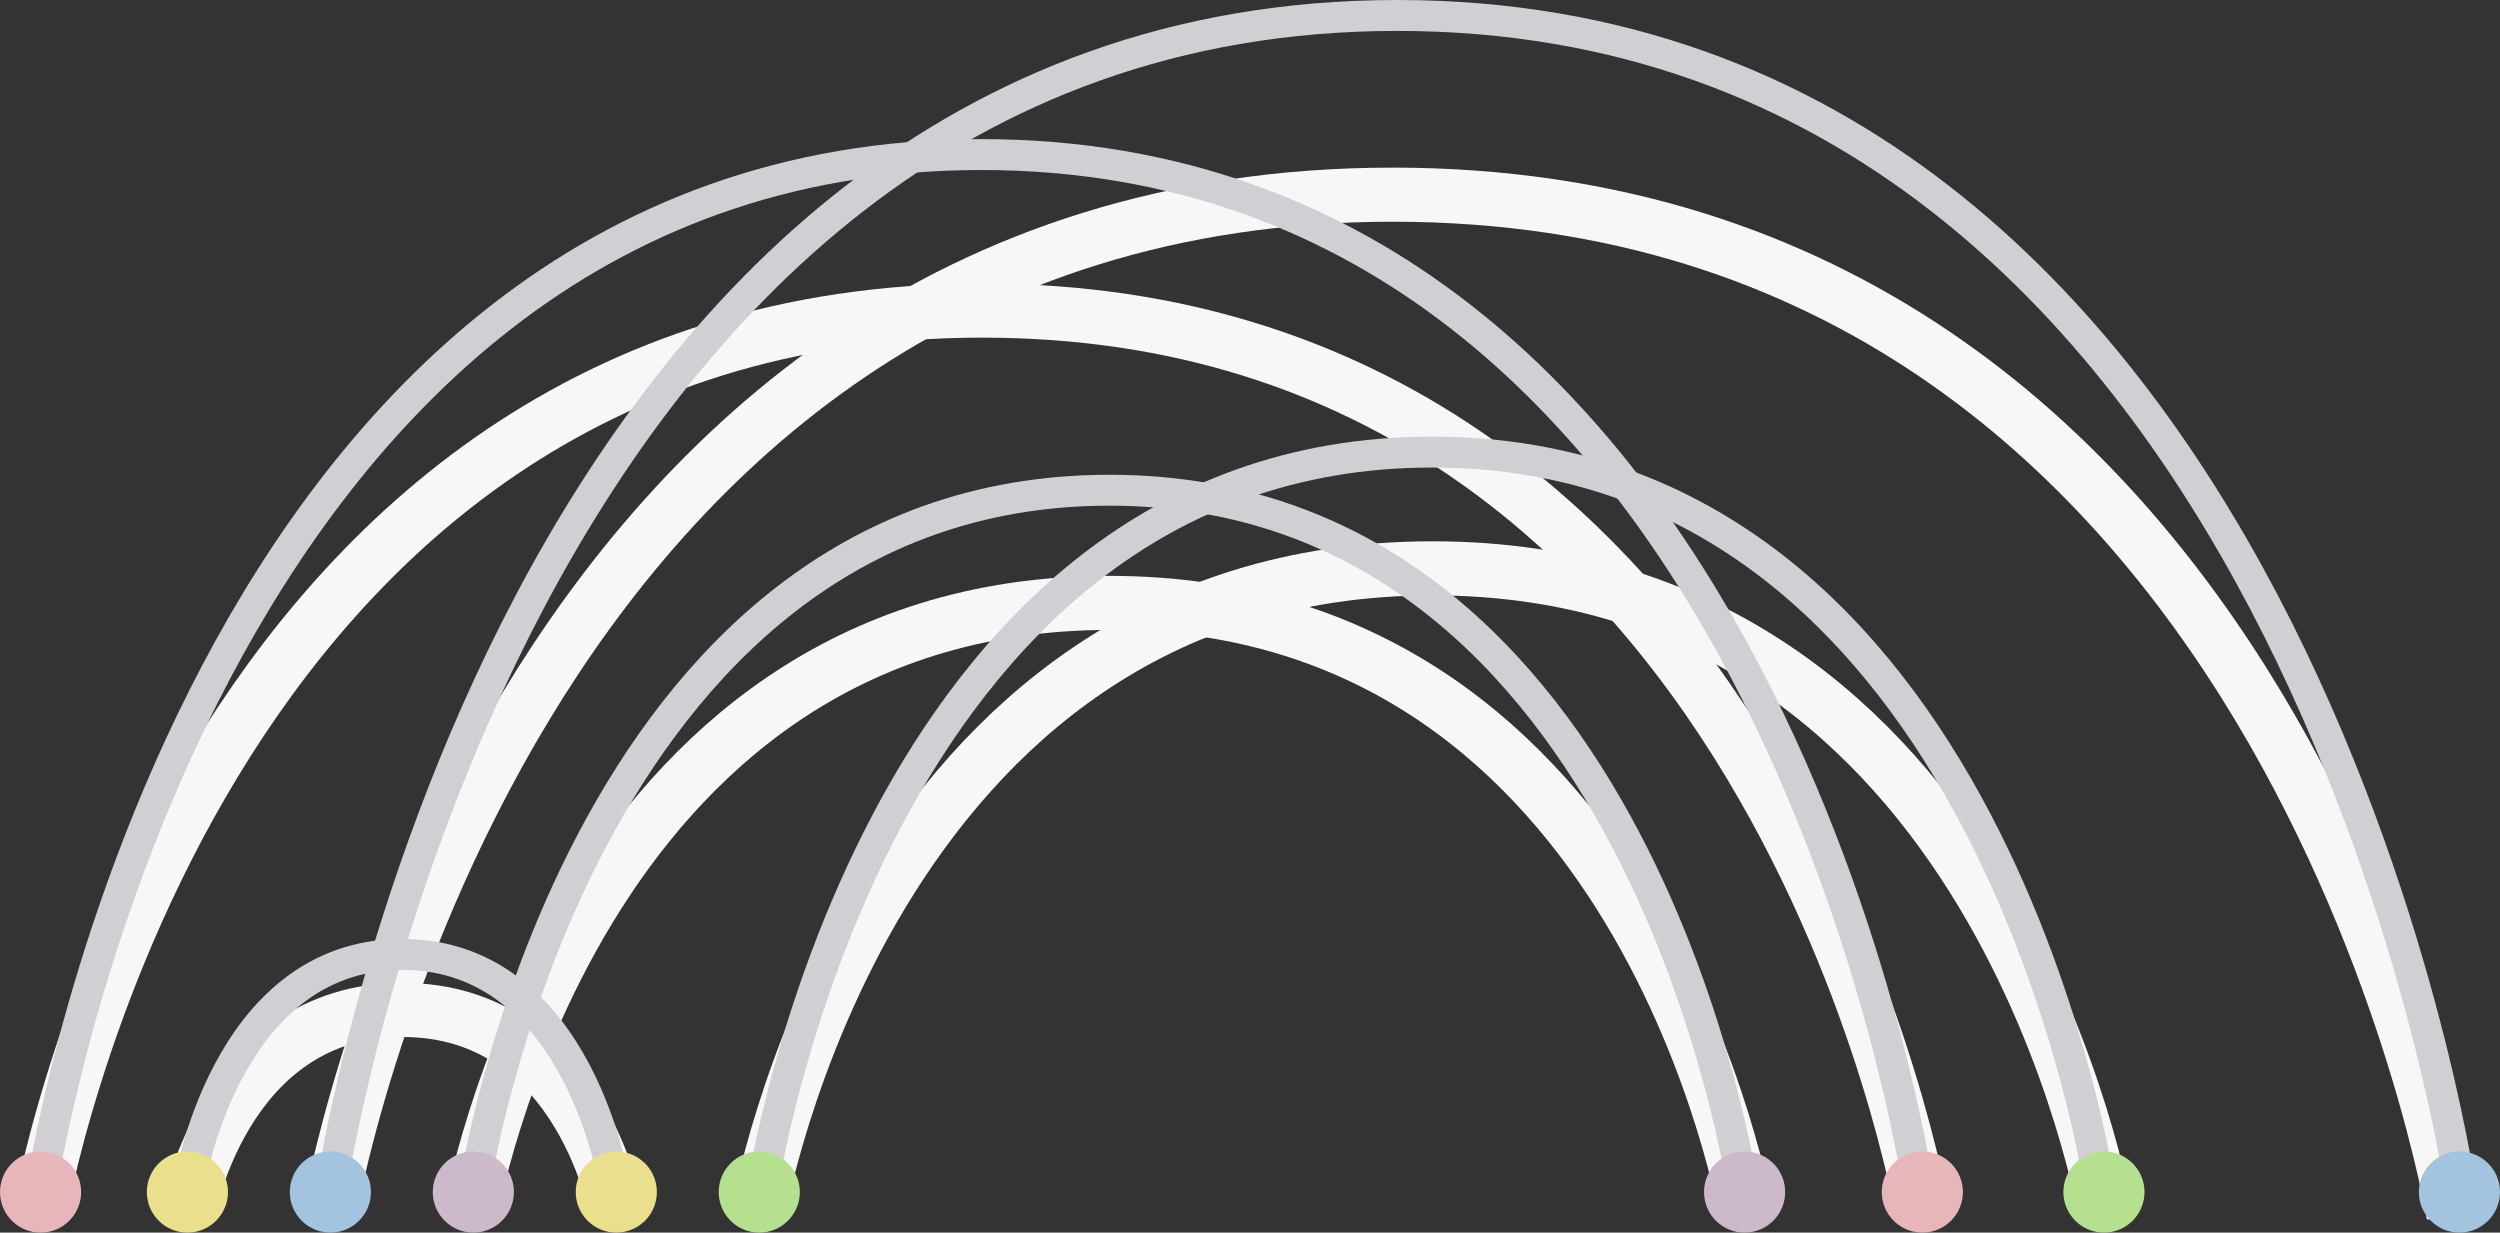 <?xml version="1.0" encoding="UTF-8" standalone="no"?>
<svg width="647px" height="319px" viewBox="0 0 647 319" version="1.1" xmlns="http://www.w3.org/2000/svg" xmlns:xlink="http://www.w3.org/1999/xlink" xmlns:sketch="http://www.bohemiancoding.com/sketch/ns">
    <rect x="0" y="0" width="647" height="319" fill="#333333" stroke="none"/>
    <!-- Generator: Sketch 3.3.2 (12043) - http://www.bohemiancoding.com/sketch -->
    <title>shadows + arcs + dots</title>
    <desc>Created with Sketch.</desc>
    <defs></defs>
    <g id="Page-1" stroke="none" stroke-width="1" fill="none" fill-rule="evenodd" sketch:type="MSPage">
        <g id="logo-final" sketch:type="MSArtboardGroup" transform="translate(-72, -101)">
            <g id="shadows-+-arcs-+-dots" sketch:type="MSLayerGroup" transform="translate(72, 105)">
                <g id="shadows" transform="translate(10, 46)" stroke="#F7F7F7" stroke-width="14" sketch:type="MSShapeGroup">
                    <path d="M75,265 C75,265 119.66,0.381 350.427,0.381 C581.193,0.381 625,264.493 625,264.493" id="blue-shadow"></path>
                    <path d="M0.013,265 C0.013,265 39.611,30.378 244.217,30.378 C448.824,30.378 487.665,264.551 487.665,264.551" id="red-shadow"></path>
                    <path d="M111.591,265 C111.591,265 138.42,106.032 277.052,106.032 C415.683,106.032 442,264.696 442,264.696" id="purple-shadow"></path>
                    <path d="M186,265 C186,265 214.339,97.087 360.771,97.087 C507.202,97.087 535,264.678 535,264.678" id="green-shadow"></path>
                    <path d="M38.346,265 C38.346,265 47.397,211.372 94.164,211.372 C140.931,211.372 149.809,264.897 149.809,264.897" id="yellow-shadow"></path>
                </g>
                <g id="arcs" transform="translate(10, 0)" stroke="#D1CFD3" stroke-width="8" sketch:type="MSShapeGroup">
                    <path d="M75.7,304 C75.7,304 120.441,-1.56204831e-14 351.627,0 C582.813,1.56204836e-14 626.7,303.418 626.7,303.418" id="blue-arc"></path>
                    <path d="M0.7,304 C0.7,304 40.143,36 243.952,36 C447.76,36 486.45,303.487 486.45,303.487" id="red-arc"></path>
                    <path d="M112.7,304 C112.7,304 139.358,122.869 277.105,122.869 C414.851,122.869 441,303.653 441,303.653" id="purple-arc"></path>
                    <path d="M187.262,304 C187.262,304 215.373,113 360.625,113 C505.877,113 533.45,303.634 533.45,303.634" id="green-arc"></path>
                    <path d="M38.7,304 C38.7,304 47.678,243 94.067,243 C140.456,243 149.262,303.883 149.262,303.883" id="yellow-arc"></path>
                </g>
                <g id="dots" transform="translate(0, 294)" sketch:type="MSShapeGroup">
                    <circle id="red-left" fill="#E6B6BA" cx="10.5" cy="10.5" r="10.5"></circle>
                    <circle id="yellow-left" fill="#E9DF8C" cx="48.5" cy="10.5" r="10.5"></circle>
                    <circle id="blue-left" fill="#A4C3DE" cx="85.5" cy="10.5" r="10.5"></circle>
                    <circle id="purple-left" fill="#CCB9CA" cx="122.5" cy="10.5" r="10.5"></circle>
                    <circle id="yellow-right" fill="#E9DF8C" cx="159.5" cy="10.5" r="10.5"></circle>
                    <circle id="green-left" fill="#B7DF90" cx="196.5" cy="10.5" r="10.5"></circle>
                    <circle id="purple-right" fill="#CCB9CA" cx="451.5" cy="10.5" r="10.5"></circle>
                    <circle id="red-right" fill="#E6B6BA" cx="497.5" cy="10.5" r="10.5"></circle>
                    <circle id="green-right" fill="#B7DF90" cx="544.5" cy="10.5" r="10.5"></circle>
                    <circle id="blue-right" fill="#A4C3DE" cx="636.5" cy="10.5" r="10.5"></circle>
                </g>
            </g>
        </g>
    </g>
</svg>